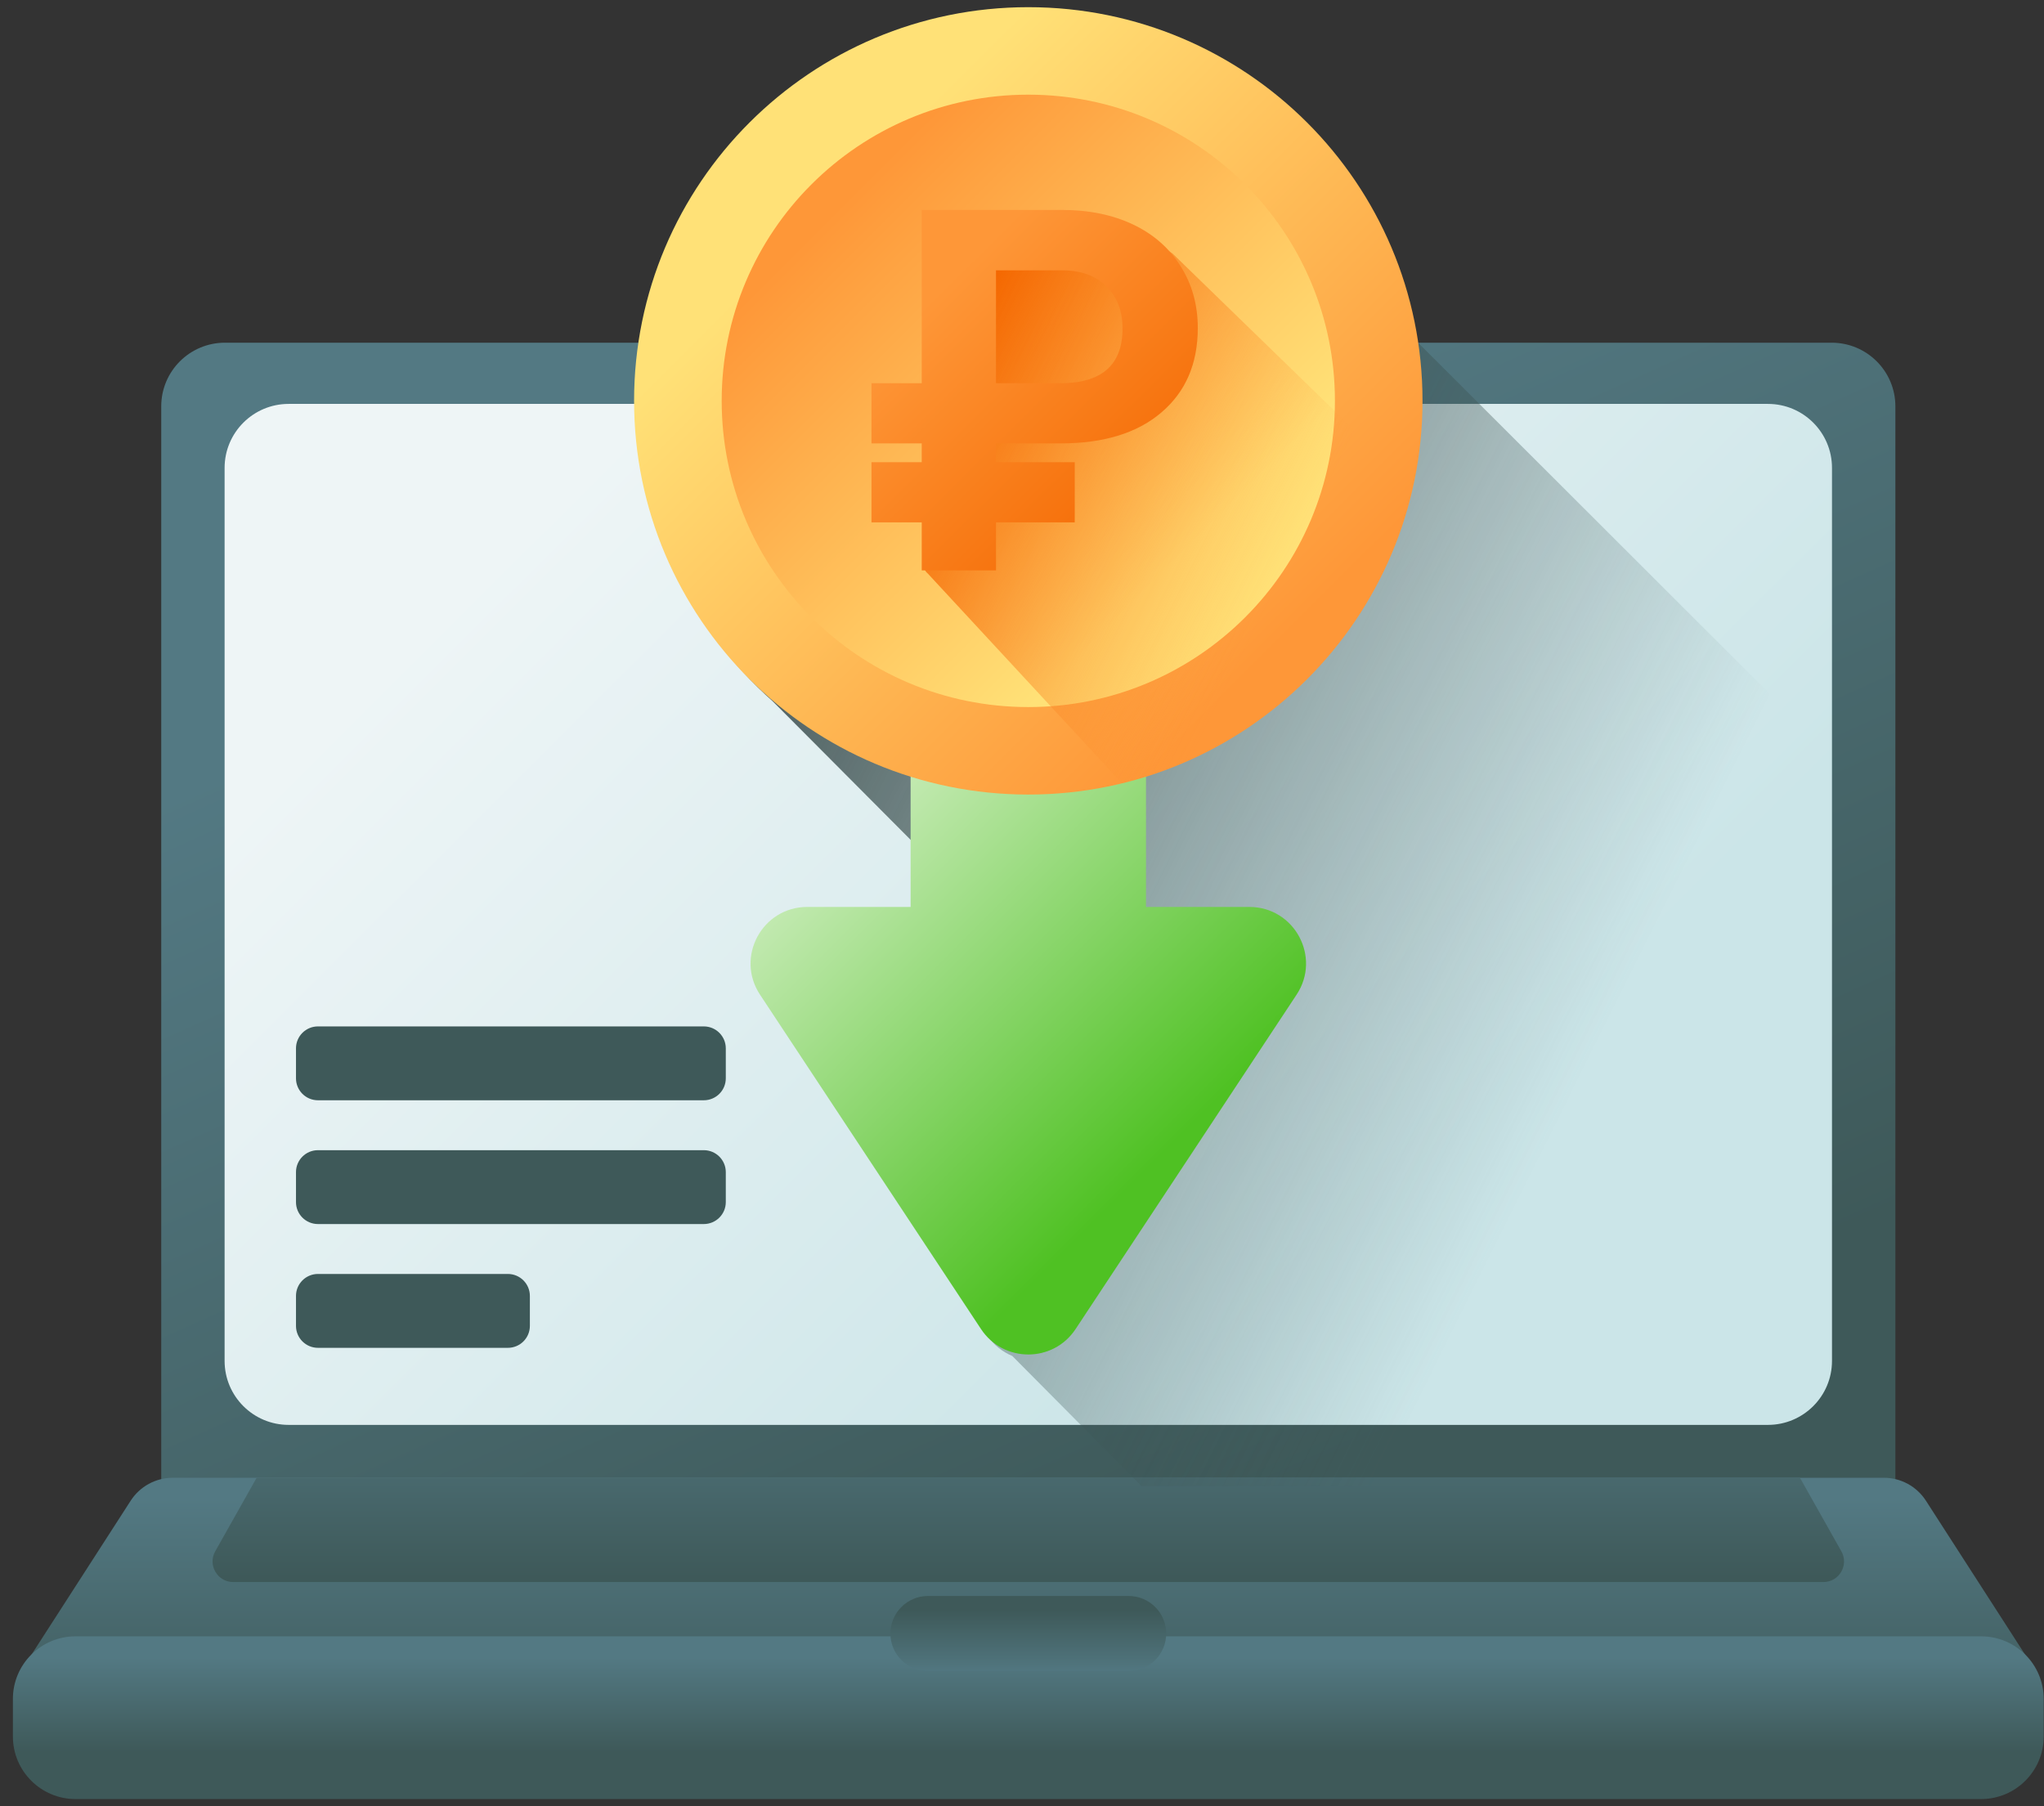 <svg width="129" height="114" viewBox="0 0 129 114" fill="none" xmlns="http://www.w3.org/2000/svg">
<rect x="0" y="0" width="129" height="114" fill="#333333" stroke="none"/>
<path d="M115.598 21.629H14.198C11.976 21.629 10.176 23.427 10.176 25.645V93.793H119.62V25.645C119.62 23.427 117.819 21.629 115.598 21.629Z" fill="url(#paint0_linear)"/>
<path d="M111.576 25.492H18.219C15.986 25.492 14.175 27.3 14.175 29.53V85.892C14.175 88.123 15.986 89.931 18.219 89.931H111.576C113.809 89.931 115.62 88.123 115.62 85.892V29.53C115.62 27.3 113.809 25.492 111.576 25.492Z" fill="url(#paint1_linear)"/>
<path d="M44.418 69.443H20.067C19.301 69.443 18.68 68.823 18.68 68.057V66.167C18.68 65.401 19.301 64.781 20.067 64.781H44.418C45.184 64.781 45.806 65.401 45.806 66.167V68.057C45.806 68.823 45.184 69.443 44.418 69.443Z" fill="#3E5959"/>
<path d="M44.418 77.255H20.067C19.301 77.255 18.68 76.635 18.68 75.869V73.979C18.68 73.214 19.301 72.593 20.067 72.593H44.418C45.184 72.593 45.806 73.214 45.806 73.979V75.869C45.806 76.635 45.184 77.255 44.418 77.255Z" fill="#3E5959"/>
<path d="M32.053 85.067H20.067C19.301 85.067 18.68 84.447 18.68 83.681V81.791C18.68 81.026 19.301 80.405 20.067 80.405H32.053C32.82 80.405 33.441 81.026 33.441 81.791V83.681C33.441 84.447 32.82 85.067 32.053 85.067Z" fill="#3E5959"/>
<path d="M118.892 93.268H10.904C9.83 93.268 8.83 93.814 8.248 94.715L1.998 104.414C1.582 105.06 2.046 105.91 2.815 105.91H126.98C127.749 105.91 128.213 105.06 127.797 104.414L121.547 94.715C120.966 93.813 119.965 93.268 118.892 93.268Z" fill="url(#paint2_linear)"/>
<path d="M125.026 113.547H4.77C2.585 113.547 0.814 111.778 0.814 109.596V107.226C0.814 105.044 2.585 103.275 4.77 103.275H125.026C127.21 103.275 128.981 105.044 128.981 107.226V109.596C128.981 111.778 127.211 113.547 125.026 113.547Z" fill="url(#paint3_linear)"/>
<path d="M58.568 100.729H71.227C72.538 100.729 73.6 101.79 73.6 103.1C73.6 104.409 72.538 105.47 71.227 105.47H58.568C57.258 105.47 56.195 104.409 56.195 103.1C56.195 101.79 57.258 100.729 58.568 100.729Z" fill="url(#paint4_linear)"/>
<path d="M116.211 97.909L113.597 93.268H16.198L13.584 97.909C13.095 98.778 13.724 99.851 14.722 99.851H115.074C116.072 99.851 116.701 98.778 116.211 97.909Z" fill="url(#paint5_linear)"/>
<path d="M89.497 21.629H40.725C40.509 22.946 40.395 24.298 40.395 25.677C40.395 33.076 43.636 39.717 48.775 44.269L57.847 53.383V57.617H51.325C48.478 57.617 46.773 60.78 48.342 63.154L62.291 84.261C62.705 84.886 63.268 85.323 63.89 85.583L72.038 93.793H119.619V51.712L89.497 21.629Z" fill="url(#paint6_linear)"/>
<path d="M61.914 83.884L47.965 62.777C46.397 60.404 48.101 57.241 50.949 57.241H57.471V40.182C57.471 38.284 59.011 36.745 60.912 36.745H68.884C70.784 36.745 72.325 38.284 72.325 40.182V57.241H78.847C81.694 57.241 83.399 60.404 81.83 62.777L67.881 83.884C66.468 86.022 63.327 86.022 61.914 83.884Z" fill="url(#paint7_linear)"/>
<path d="M64.898 50.148C78.638 50.148 89.777 39.023 89.777 25.3C89.777 11.578 78.638 0.453 64.898 0.453C51.157 0.453 40.018 11.578 40.018 25.3C40.018 39.023 51.157 50.148 64.898 50.148Z" fill="url(#paint8_linear)"/>
<path d="M64.898 44.626C75.585 44.626 84.249 35.974 84.249 25.3C84.249 14.627 75.585 5.975 64.898 5.975C54.211 5.975 45.547 14.627 45.547 25.3C45.547 35.974 54.211 44.626 64.898 44.626Z" fill="url(#paint9_linear)"/>
<path d="M74 16L89.177 30.741C87.12 39.939 79.957 47.212 70.813 49.439L58.562 36.206C57.652 35.447 59.114 33.558 59.114 32.658C59.114 31.428 57.201 30.62 58.578 30.62C60.099 30.62 59.331 31.754 62.012 32.225V28.814C61.968 28.767 58.925 24.718 58.925 24.718C57.646 23.608 58.766 22.105 58.766 19.911C58.766 15.316 60.172 14.109 64.012 13.567L68.019 13.543C69.837 13.729 72.588 15.047 74 16Z" fill="url(#paint10_linear)"/>
<path d="M67.828 32.969H62.859V36H58.172V32.969H55V29.172H58.172V27.984H55V24.188H58.172V13.25H67.016C68.724 13.25 70.224 13.557 71.516 14.172C72.807 14.787 73.807 15.667 74.516 16.812C75.234 17.948 75.594 19.245 75.594 20.703C75.594 22.953 74.828 24.729 73.297 26.031C71.776 27.333 69.656 27.984 66.938 27.984H62.859V29.172H67.828V32.969ZM62.859 24.188H66.906C69.531 24.188 70.844 23.037 70.844 20.734C70.844 19.641 70.51 18.76 69.844 18.094C69.177 17.417 68.255 17.073 67.078 17.062H62.859V24.188Z" fill="url(#paint11_linear)"/>
<defs>
<linearGradient id="paint0_linear" x1="52.35" y1="31.414" x2="80.507" y2="94.124" gradientUnits="userSpaceOnUse">
<stop stop-color="#537983"/>
<stop offset="1" stop-color="#3E5959"/>
</linearGradient>
<linearGradient id="paint1_linear" x1="36.856" y1="29.706" x2="85.602" y2="78.516" gradientUnits="userSpaceOnUse">
<stop stop-color="#EEF5F6"/>
<stop offset="1" stop-color="#CBE5E8"/>
</linearGradient>
<linearGradient id="paint2_linear" x1="64.898" y1="94.585" x2="64.898" y2="109.334" gradientUnits="userSpaceOnUse">
<stop stop-color="#537983"/>
<stop offset="1" stop-color="#3E5959"/>
</linearGradient>
<linearGradient id="paint3_linear" x1="64.898" y1="104.6" x2="64.898" y2="110.574" gradientUnits="userSpaceOnUse">
<stop stop-color="#537983"/>
<stop offset="1" stop-color="#3E5959"/>
</linearGradient>
<linearGradient id="paint4_linear" x1="64.898" y1="105.777" x2="64.898" y2="101.632" gradientUnits="userSpaceOnUse">
<stop stop-color="#537983"/>
<stop offset="1" stop-color="#3E5959"/>
</linearGradient>
<linearGradient id="paint5_linear" x1="64.898" y1="86.686" x2="64.898" y2="99.591" gradientUnits="userSpaceOnUse">
<stop stop-color="#537983"/>
<stop offset="1" stop-color="#3E5959"/>
</linearGradient>
<linearGradient id="paint6_linear" x1="100.111" y1="67.329" x2="41.084" y2="37.903" gradientUnits="userSpaceOnUse">
<stop stop-color="#3E5959" stop-opacity="0"/>
<stop offset="1" stop-color="#384949"/>
</linearGradient>
<linearGradient id="paint7_linear" x1="56.263" y1="50.532" x2="75.954" y2="70.248" gradientUnits="userSpaceOnUse">
<stop stop-color="#C1E9AF"/>
<stop offset="1" stop-color="#4FC123"/>
</linearGradient>
<linearGradient id="paint8_linear" x1="52.332" y1="12.751" x2="80.46" y2="40.916" gradientUnits="userSpaceOnUse">
<stop stop-color="#FFE177"/>
<stop offset="1" stop-color="#FE9738"/>
</linearGradient>
<linearGradient id="paint9_linear" x1="74.671" y1="35.061" x2="52.794" y2="13.155" gradientUnits="userSpaceOnUse">
<stop stop-color="#FFE177"/>
<stop offset="1" stop-color="#FE9738"/>
</linearGradient>
<linearGradient id="paint10_linear" x1="80.779" y1="36.62" x2="58.496" y2="25.454" gradientUnits="userSpaceOnUse">
<stop stop-color="#FE9738" stop-opacity="0"/>
<stop offset="1" stop-color="#F46700"/>
</linearGradient>
<linearGradient id="paint11_linear" x1="59.331" y1="18.306" x2="74.053" y2="33.187" gradientUnits="userSpaceOnUse">
<stop stop-color="#FE9738"/>
<stop offset="1" stop-color="#F46700"/>
</linearGradient>
</defs>
</svg>
